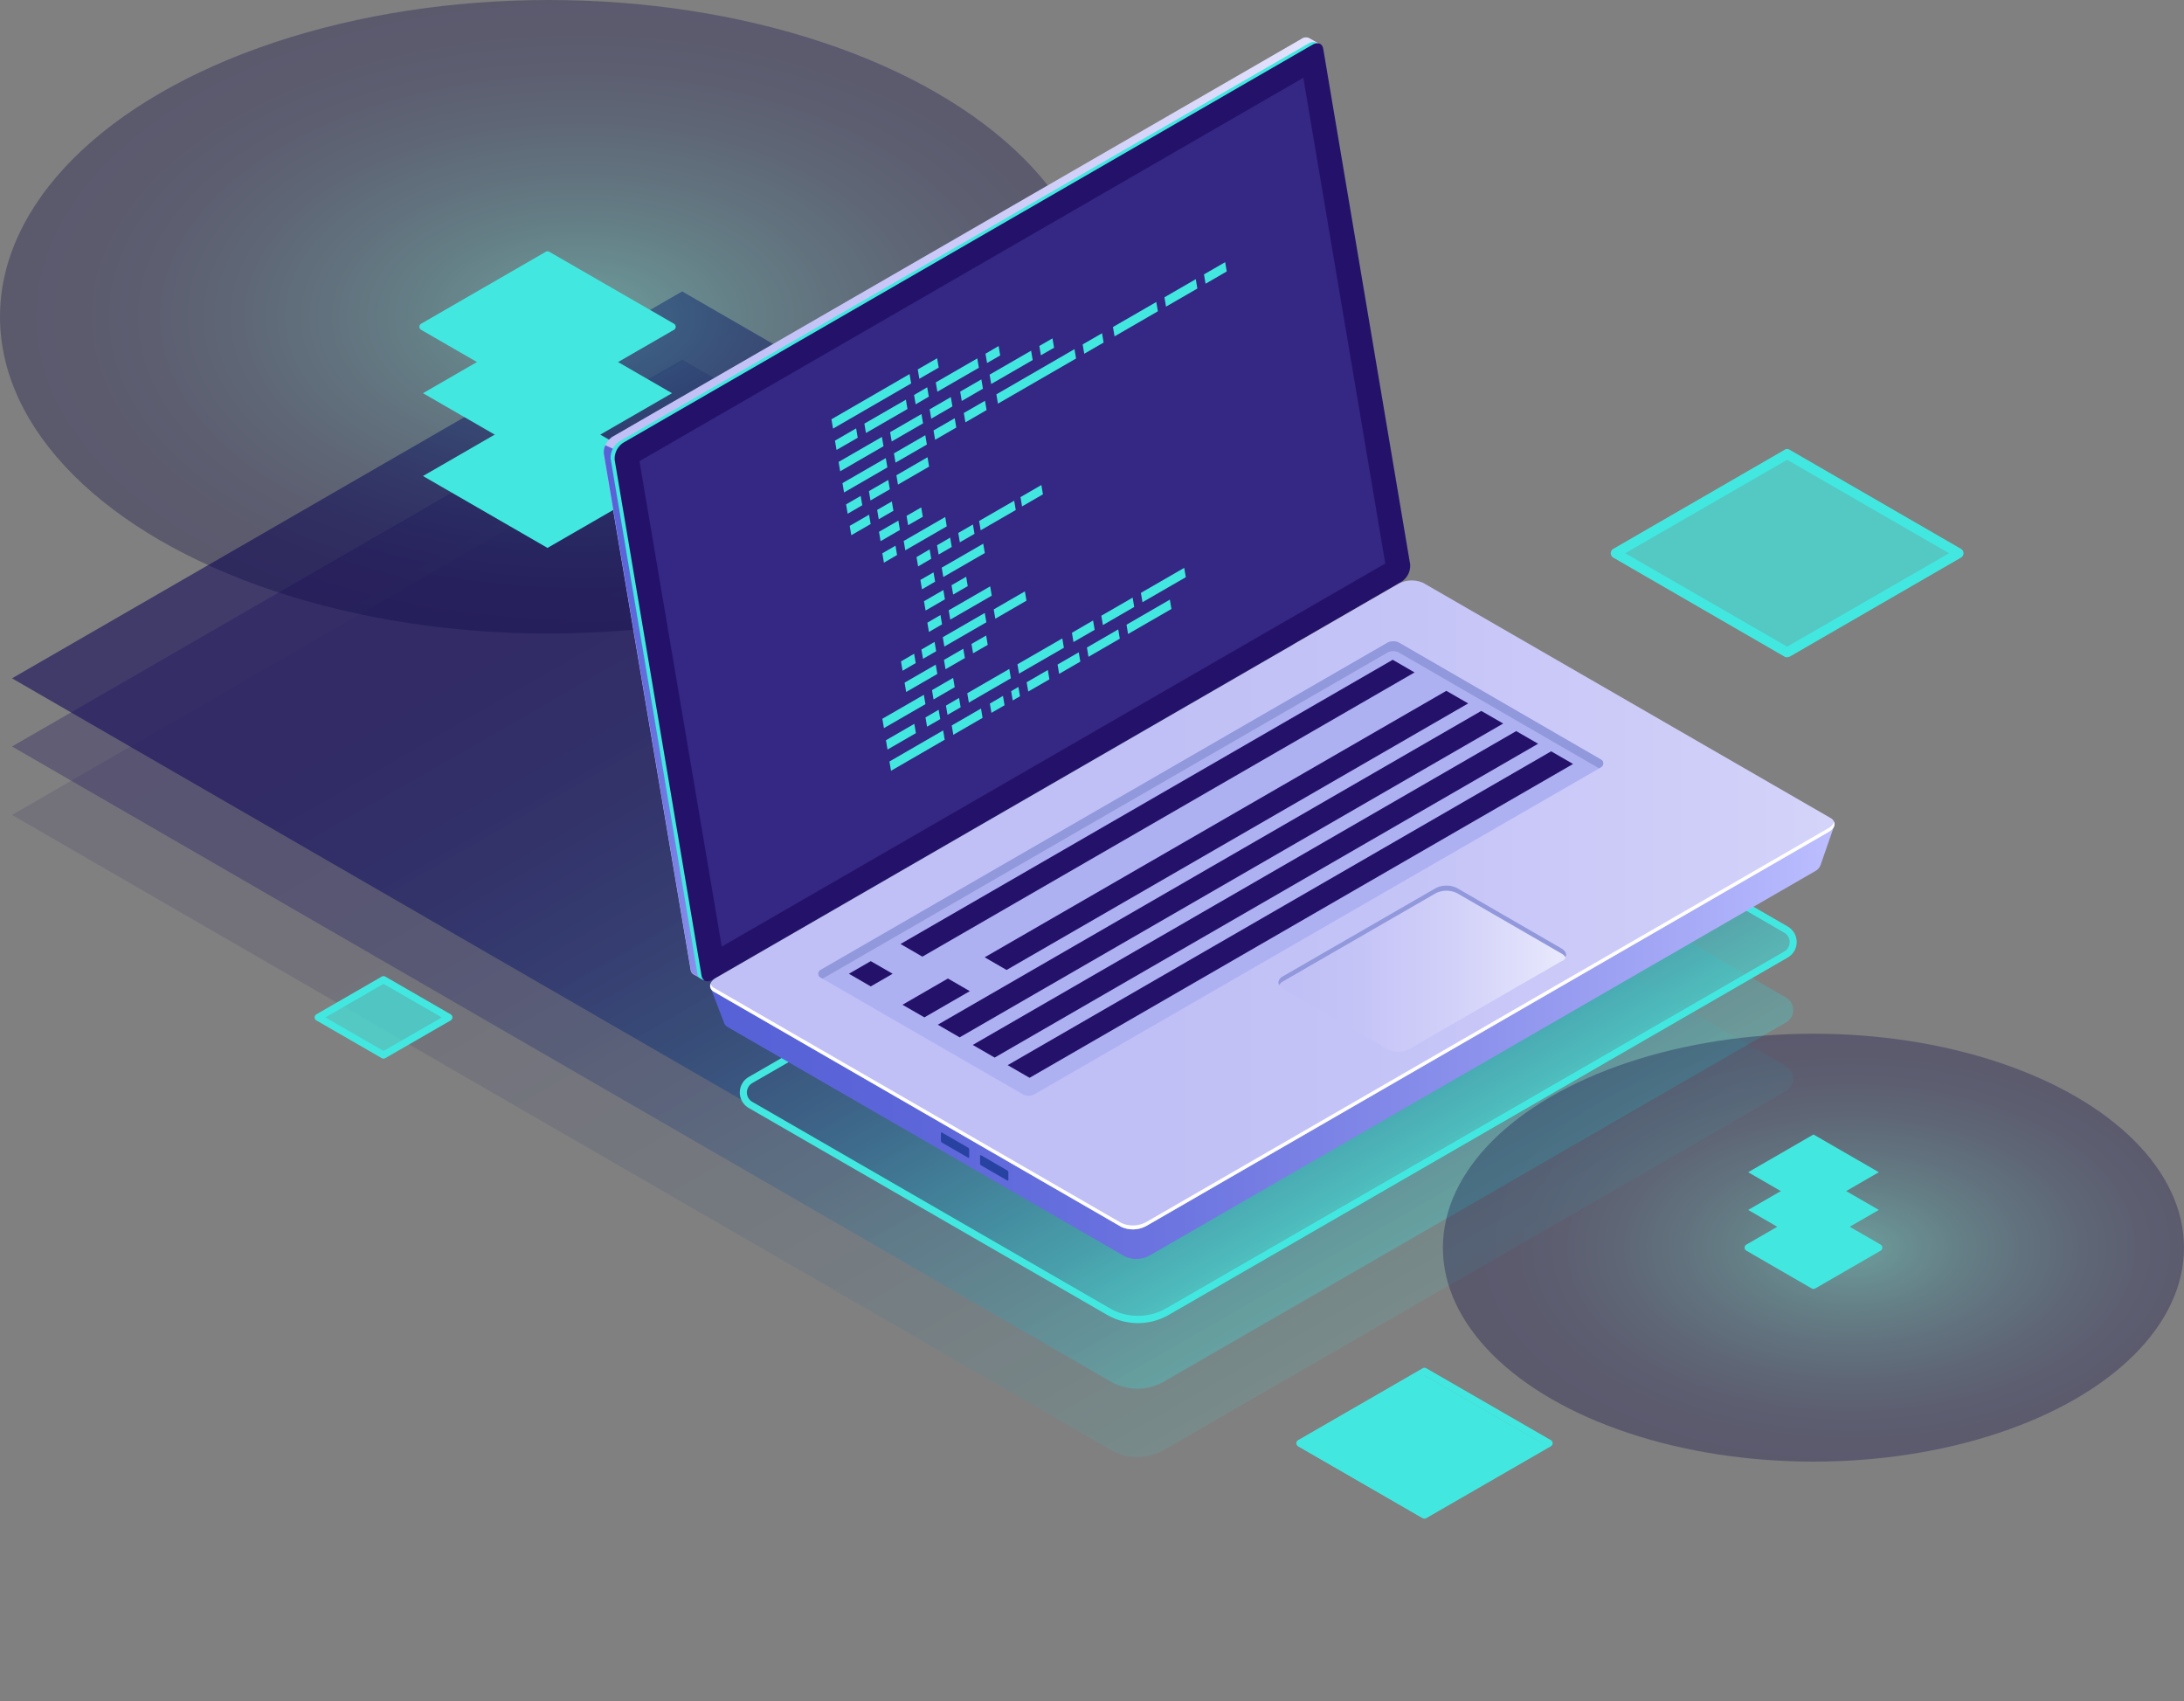 <svg xmlns="http://www.w3.org/2000/svg" xmlns:xlink="http://www.w3.org/1999/xlink" viewBox="0 0 455.71 354.96" xmlns:v="https://vecta.io/nano"><rect x="0" y="0" width="455.71" height="354.96" fill="#808080" stroke="none"/><style><![CDATA[.B{isolation:isolate}.H,.I,.N,.D,.F,.G{mix-blend-mode:lighten}]]></style><defs><linearGradient id="A" x1="-4445.53" y1="-1360.09" x2="-4445.53" y2="-1595.02" gradientTransform="matrix(-0.87, 0.5, 1, 0.58, -2124.95, 3390.9)" xlink:href="#Y"><stop offset="0" stop-color="#42e8e0"/><stop offset=".02" stop-color="#40deda"/><stop offset=".11" stop-color="#37adbc"/><stop offset=".22" stop-color="#2e82a2"/><stop offset=".32" stop-color="#285e8c"/><stop offset=".43" stop-color="#22417a"/><stop offset=".55" stop-color="#1e2a6c"/><stop offset=".67" stop-color="#1a1a63"/><stop offset=".81" stop-color="#19105d"/><stop offset="1" stop-color="#180d5b"/></linearGradient><linearGradient id="B" x1="-4459.8" y1="-1372.45" x2="-4459.8" y2="-1607.38" xlink:href="#A"/><linearGradient id="C" x1="-4474.08" y1="-1384.81" x2="-4474.08" y2="-1619.75" xlink:href="#A"/><radialGradient id="D" cx="-2190.47" cy="-516.42" r="93.46" gradientTransform="matrix(-0.87, 0.5, 0.87, 0.5, -1335.26, 1419.53)" xlink:href="#Y"><stop offset="0" stop-color="#42e8e0"/><stop offset=".15" stop-color="#33aeb9"/><stop offset=".31" stop-color="#267a95"/><stop offset=".47" stop-color="#1b5078"/><stop offset=".62" stop-color="#132e61"/><stop offset=".76" stop-color="#0d1651"/><stop offset=".89" stop-color="#090847"/><stop offset="1" stop-color="#080344"/></radialGradient><radialGradient id="E" cx="-2148.62" cy="-169.81" r="63.13" xlink:href="#D"/><linearGradient id="F" x1="183.46" y1="223.62" x2="349.5" y2="223.62" xlink:href="#Y"><stop offset="0" stop-color="#c0bff6"/><stop offset=".29" stop-color="#c5c4f7"/><stop offset=".64" stop-color="#d3d2f9"/><stop offset="1" stop-color="#e9e9fd"/></linearGradient><linearGradient id="G" x1="183.46" y1="266.21" x2="211.97" y2="266.21" xlink:href="#Y"><stop offset="0" stop-color="#5761d7"/><stop offset=".18" stop-color="#5c66d9"/><stop offset=".39" stop-color="#6a73df"/><stop offset=".61" stop-color="#8289e8"/><stop offset=".85" stop-color="#a3a7f5"/><stop offset="1" stop-color="#bcbeff"/></linearGradient><linearGradient id="H" x1="205.71" y1="314.07" x2="440.21" y2="314.07" xlink:href="#G"/><linearGradient id="I" x1="284.5" y1="306.25" x2="519.13" y2="306.25" xlink:href="#F"/><linearGradient id="J" x1="324.24" y1="319.57" x2="384.3" y2="319.57" xlink:href="#F"/><clipPath  transform="translate(-57.49 -117.47)"><path d="M329.47 133.68l-138.55 80 17.18 101.3 138.46-79.94-17.1-101.34z" fill="none"/></clipPath><linearGradient id="L" x1="468.34" y1="195.38" x2="527.19" y2="195.38" xlink:href="#Y"><stop offset="0" stop-color="#3199c9"/><stop offset="1" stop-color="#14288f"/></linearGradient><linearGradient id="M" x1="466.57" y1="153.8" x2="528.96" y2="153.8" xlink:href="#Y"><stop offset="0" stop-color="#443991"/><stop offset=".25" stop-color="#39b2c1"/><stop offset="1" stop-color="#24126a"/></linearGradient><linearGradient id="N" x1="4.65" y1="17.73" x2="55.33" y2="17.73" xlink:href="#L"/><linearGradient id="O" x1="472.42" y1="143.94" x2="536.33" y2="143.94" xlink:href="#Y"><stop offset="0" stop-color="#24126a"/><stop offset=".17" stop-color="#24146b"/><stop offset=".26" stop-color="#251c70"/><stop offset=".33" stop-color="#272a77"/><stop offset=".38" stop-color="#2a3d81"/><stop offset=".44" stop-color="#2d558f"/><stop offset=".49" stop-color="#3274a0"/><stop offset=".53" stop-color="#3798b4"/><stop offset=".57" stop-color="#3dc1ca"/><stop offset=".61" stop-color="#42e8e0"/><stop offset=".64" stop-color="#43d1d5"/><stop offset=".7" stop-color="#44a4c1"/><stop offset=".76" stop-color="#457eaf"/><stop offset=".82" stop-color="#4661a2"/><stop offset=".88" stop-color="#474d99"/><stop offset=".94" stop-color="#474093"/><stop offset="1" stop-color="#473c91"/></linearGradient><linearGradient id="P" x1="467.06" y1="150.63" x2="528.47" y2="150.63" xlink:href="#L"/><path id="Q" d="M114.24 114.32l-25.98-15 25.98-15 25.98 15-25.98 15z"/><path id="R" d="M114.24 83.92a.68.68 0 0 1-.36-.1l-26-15a.74.74 0 0 1 0-1.28l26-15a.75.75 0 0 1 .74 0l26 15a.74.74 0 0 1 0 1.28l-26 15a.69.69 0 0 1-.38.1zm-24.5-15.74l24.5 14.15 24.5-14.15-24.5-14.15z"/><path id="S" d="M320.94 155.18l-113.4 65.48-4.57-2.64 113.4-65.48 4.57 2.64z"/><path id="T" d="M189.35 85.34l-8.66 5-.33-1.95 8.66-5 .33 1.95z"/><path id="U" d="M184.35 93.1l-9.04 5.23-.33-1.95 9.04-5.22.33 1.94z"/><path id="V" d="M205.1 81.1l-4.42 2.56-.33-1.95 4.42-2.55.33 1.94z"/><path id="W" d="M195.52 113.77l2.74-1.6.33 1.95-2.74 1.58-.33-1.94z"/><path id="X" d="M378.4 268.2l-13.63-7.87 13.63-7.87 13.63 7.87-13.63 7.87z"/><linearGradient id="Y" gradientUnits="userSpaceOnUse"/></defs><g class="B"><g><g><g opacity=".2"><path class="D" d="M60 287.5l139.83-80.73L430.15 339.9a3 3 0 0 1 0 5.19L300.36 420a11.07 11.07 0 0 1-11.1 0z" transform="translate(-57.49 -117.47)" opacity=".6" fill="url(#A)"/></g><g opacity=".5"><path class="F" d="M60 273.22l139.83-80.73L430.15 325.6a3 3 0 0 1 0 5.2l-129.8 74.93a11.11 11.11 0 0 1-11.1 0z" transform="translate(-57.49 -117.47)" opacity=".6" fill="url(#B)"/></g><path class="G" d="M60 259l139.83-80.73 230.32 133.07a3 3 0 0 1 0 5.19l-129.8 74.93a11.07 11.07 0 0 1-11.1 0z" transform="translate(-57.49 -117.47)" opacity=".6" fill="url(#C)"/><ellipse class="H" cx="114.47" cy="66.09" rx="114.47" ry="66.09" opacity=".3" fill="url(#D)"/><ellipse class="I" cx="378.39" cy="260.32" rx="77.32" ry="44.64" opacity=".3" fill="url(#E)"/></g><g fill="#42e8e0"><use xlink:href="#Q" opacity=".3"/><use xlink:href="#Q" y="-17.28" opacity=".5"/><use xlink:href="#Q" y="-31.12" opacity=".7"/><use xlink:href="#R"/></g><g><g class="N"><path d="M237.45 276.06a12.9 12.9 0 0 1-6.48-1.74l-74.73-43.14a3.74 3.74 0 0 1 0-6.48l135.2-78.06a.73.73 0 0 1 .73 0l80.85 46.67a3.74 3.74 0 0 1 0 6.48l-129.1 74.53a12.9 12.9 0 0 1-6.48 1.74zm54.37-127.93l-134.84 77.85a2.26 2.26 0 0 0 0 3.92l74.73 43.15a11.75 11.75 0 0 0 11.49 0l129.1-74.52a2.27 2.27 0 0 0 0-3.93z" fill="#42e8e0"/></g></g><g><g transform="translate(-57.49 -117.47)"><path d="M349.47 234l-18-106.7 1.44-.6-2.17-1.24a1.57 1.57 0 0 0-1.68.11l-143.73 83a4.06 4.06 0 0 0-1.87 3.65l18.13 107.55a1.32 1.32 0 0 0 .76 1.09h0l2.15 1.15.37-2h-.13l142.87-82.4a4 4 0 0 0 1.86-3.6z" fill="url(#F)"/><path d="M186.16 211.43l-2.36-1.05a3.23 3.23 0 0 0-.31 1.78l18.13 107.55a1.32 1.32 0 0 0 .76 1.09h0l2.12 1.2.37-2h-.13l7.23-4.17z" fill="url(#G)"/></g><path d="M291.98 116.53l-18-106.7 1.1-.46c-.38-.68-1.16-.83-2.06-.3l-143.73 83a4.08 4.08 0 0 0-1.87 3.65l18.13 107.55a1.77 1.77 0 0 0 .27.7l.85.48a1.47 1.47 0 0 0 .36 0l.33-1.78h-.13l142.9-82.53a4 4 0 0 0 1.86-3.6z" fill="#42e8e0"/><path d="M292.37 121.42l-143.73 83c-1.1.64-2.06.27-2.26-.88L128.26 95.98a4 4 0 0 1 1.86-3.65l143.74-83c1.1-.64 2.06-.27 2.25.88l18.13 107.54a4 4 0 0 1-1.87 3.67z" fill="#24126a"/><g opacity=".5"><path d="M271.97 16.22l-138.54 80L150.6 197.5l138.45-79.93-17.1-101.34z" fill="#453c9e"/></g><g transform="translate(-57.49 -117.47)"><path d="M440.2 289.8l-7.84 4.1-78.66-45.4a5.69 5.69 0 0 0-5.13.21L212.92 327l-7.2-3.57 2.87 7.48a1.72 1.72 0 0 0 .8.89l82.84 47.83a5.74 5.74 0 0 0 5.14-.21l138.8-80.15a2.49 2.49 0 0 0 1.17-1.24h0z" fill="url(#H)"/><path d="M439 291.1l-142.27 82.14a5.84 5.84 0 0 1-5.26.22l-84.9-49c-1.35-.78-1.18-2.14.38-3l142.27-82.14a5.84 5.84 0 0 1 5.26-.22l84.9 49c1.35.74 1.18 2.1-.38 3z" fill="url(#I)"/></g><path d="M381.5 172.8l-142.27 82.14a5.84 5.84 0 0 1-5.26.22l-84.9-49a1.74 1.74 0 0 1-.83-.91 1.44 1.44 0 0 0 .83 1.73l84.9 49a5.84 5.84 0 0 0 5.26-.22l142.27-82.14c1.05-.6 1.45-1.4 1.2-2.12a2.52 2.52 0 0 1-1.2 1.3z" fill="#fff"/><g fill="#2842a2"><path d="M196.33 238v-1.56c0-.15.1-.2.2-.15l5.5 3.18a.47.47 0 0 1 .2.38v1.56c0 .15-.1.22-.2.15l-5.5-3.17a.5.5 0 0 1-.2-.39zm8.17 4.75v-1.56c0-.14.1-.2.2-.15l5.5 3.18a.48.48 0 0 1 .2.38v1.56c0 .15-.1.22-.2.16l-5.5-3.18a.48.48 0 0 1-.21-.39z"/></g><path d="M171.2 202.38l118.23-68.26a2.58 2.58 0 0 1 2.55 0l42.1 24.4a.91.91 0 0 1 0 1.57L215.9 228.28a2.51 2.51 0 0 1-2.54 0l-42.16-24.33a.91.91 0 0 1 0-1.57z" fill="#adb1f2"/><path d="M171.2 203.95l.43.25 117.8-68a2.55 2.55 0 0 1 2.55 0l41.67 24.1.43-.25a.91.91 0 0 0 0-1.57L292 134.13a2.58 2.58 0 0 0-2.55 0L171.2 202.38a.91.91 0 0 0 0 1.57z" fill="#9198db"/><g fill="#24126a"><path d="M295.16 140.3l-102.7 59.3-4.56-2.64 102.7-59.3 4.56 2.64zm11.2 6.46l-96.33 55.62-4.57-2.64 96.33-55.6 4.57 2.63zm7.3 4.2l-113.42 65.48-4.56-2.64 113.4-65.47 4.57 2.63z"/><use xlink:href="#S"/><use xlink:href="#S" x="7.29" y="4.22"/><path d="M186.26 203.17l-4.57 2.64-4.56-2.64 4.56-2.63 4.57 2.63zm16.1 3.63l-9.48 5.47-4.57-2.63 9.48-5.48 4.57 2.64z"/></g><path d="M351.48 336.37L383.36 318a1.38 1.38 0 0 0 0-2.61l-21.8-12.6a5 5 0 0 0-4.51 0l-31.88 18.4c-1.25.72-1.25 1.9 0 2.6L347 336.37a5 5 0 0 0 4.48 0z" transform="translate(-57.49 -117.47)" fill="url(#J)"/><path d="M267.68 204.78l31.88-18.4a5 5 0 0 1 4.51 0l21.8 12.6a1.92 1.92 0 0 1 .78.77c.33-.63.08-1.34-.78-1.84l-21.8-12.6a5 5 0 0 0-4.51 0l-31.88 18.4c-.86.5-1.1 1.2-.78 1.84a1.86 1.86 0 0 1 .78-.77z" fill="#9198db"/><g fill="#42e8e0"><path d="M190.12 80l-16.3 9.43-.33-1.95 16.3-9.43.33 1.95zm5.75-3.3l-4.04 2.33-.33-1.95 4.04-2.33.33 1.95zm-16.9 14.63l-4.42 2.55-.33-1.94 4.42-2.56.33 1.95z"/><use xlink:href="#T"/><path d="M193.8 82.76l-2.74 1.6-.33-1.95 2.74-1.6.33 1.95z"/><use xlink:href="#T" x="14.9" y="-8.61"/><path d="M208.7 74.16l-2.74 1.58-.33-1.94 2.74-1.6.33 1.95z"/><use xlink:href="#U"/><path d="M192.6 88.33l-6.54 3.78-.33-1.94 6.54-3.78.33 1.94zm6.13-3.53l-4.42 2.55-.33-1.94 4.42-2.56.33 1.95z"/><use xlink:href="#V"/><use xlink:href="#T" x="26.13" y="-10.22"/><path d="M219.94 72.55l-2.75 1.58-.32-1.95 2.74-1.58.33 1.95z"/><use xlink:href="#U" x="0.81" y="4.42"/><path d="M193.4 92.75l-6.54 3.78-.33-1.94 6.54-3.78.33 1.94z"/><use xlink:href="#V" x="-5.56" y="8.1"/><use xlink:href="#V" x="0.76" y="4.46"/><path d="M224.53 74.8l-16.3 9.42-.33-1.94 16.3-9.43.33 1.95zm5.75-3.33l-4.04 2.34-.33-1.95 4.04-2.33.33 1.94z"/><use xlink:href="#U" x="57.25" y="-28.15"/><path d="M249.84 60.2l-6.54 3.78-.33-1.95 6.54-3.78.33 1.95z"/><use xlink:href="#V" x="50.87" y="-24.46"/><path d="M177.3 109.72l4.04-2.33.33 1.95-4.04 2.33-.33-1.95zm2.62-4.3l-3.05 1.77-.33-1.95 3.05-1.77.33 1.95zm5.75-3.33l-4.04 2.33-.32-1.95 4.03-2.33.33 1.95zm8.2-4.74l-6.5 3.76-.33-1.95 6.5-3.76.32 1.95zm-10.84 9.04l3.06-1.76.33 1.94-3.06 1.77-.33-1.95zm.38 4.57l4.04-2.33.33 1.94-4.04 2.34-.33-1.95zm5.75-3.32l3.06-1.77.33 1.95-3.06 1.76-.33-1.94zm-5.05 7.8l2.74-1.58.33 1.94-2.74 1.6-.33-1.95zm4.46-2.57l8.66-5 .32 1.95-8.65 5-.33-1.94zm2.67 3.36l2.74-1.6.33 1.95-2.74 1.6-.33-1.95z"/><use xlink:href="#W"/><path d="M199.95 111.2l3.06-1.77.33 1.95-3.06 1.77-.33-1.95zm4.35-2.5l7.32-4.23.33 1.94-7.32 4.23-.33-1.94zm8.64-4.98l4.35-2.52.33 1.94-4.36 2.52-.32-1.94zM192.05 121l2.74-1.58.33 1.94-2.74 1.6-.33-1.95zm4.45-2.56l8.66-5 .33 1.95-8.66 5-.33-1.95zm-3.7 7l4.04-2.33.32 1.94-4.03 2.33-.33-1.94zm5.75-3.34l3.05-1.76.33 1.95-3.05 1.76-.33-1.95z"/><use xlink:href="#W" x="-2.02" y="16.15"/><path d="M197.95 127.34l8.66-5 .33 1.94-8.66 5-.33-1.95zM188 138l2.74-1.6.33 1.95-2.74 1.6L188 138zm4.26-2.47l2.75-1.6.33 1.95-2.75 1.58-.33-1.94zm4.46-2.58l8.76-5.06.33 1.95-8.76 5.06-.33-1.95zm10.63-5.8l6.5-3.76.33 1.94-6.5 3.76-.33-1.94zm-18.6 15.28l6.5-3.75.33 1.94-6.5 3.76-.33-1.95zm8.22-4.74l4.03-2.33.33 1.94-4.04 2.33-.32-1.94zm5.74-3.33l3.06-1.76.33 1.95-3.06 1.76-.33-1.95zm-8.23 9.63l4.4-2.55.33 1.94-4.42 2.56-.32-1.95zm-10.37 5.98l8.66-5 .33 1.95-8.66 5-.33-1.95zm6.67 1.06l-5.92 3.42.33 1.94 5.92-3.42-.33-1.94zm2.33-1.34l2.75-1.6.33 1.95-2.75 1.58-.33-1.94z"/><use xlink:href="#W" x="1.86" y="33.45"/><path d="M201.83 144.64l8.77-5.07.33 1.95-8.77 5.07-.33-1.95zm10.47-6.04l9.36-5.4.33 1.95-9.36 5.4-.33-1.94zm11.38-6.58l4.4-2.56.33 1.95-4.42 2.55-.32-1.94zm6.12-3.55l6.54-3.78.32 1.95-6.53 3.78-.33-1.95zm8.26-4.77l9.04-5.22.33 1.95-9.04 5.22-.33-1.95zm-52.46 35.18l11.2-6.48.32 1.94-11.2 6.48-.33-1.94zm13-7.52l6.1-3.53.32 1.95-6.1 3.53-.33-1.95z"/><use xlink:href="#W" x="11.02" y="33.03"/><path d="M211 144.2l1.5-.87.33 1.94-1.52.88-.32-1.95zm3.22-1.85l4.42-2.56.33 1.95-4.42 2.55-.33-1.94zm6.45-3.7l4.42-2.55.33 1.94-4.42 2.56-.33-1.95zm6.13-3.55l6.53-3.78.33 1.94-6.54 3.78-.32-1.94zm8.26-4.76l9.04-5.23.33 1.95-9.05 5.22-.32-1.94z"/></g></g><g fill="#42e8e0"><path d="M372.9 136.13l-35.8-20.7 35.8-20.7 35.8 20.7z" opacity=".7"/><path d="M372.9 137.13c-.2 0-.4 0-.5-.1l-35.8-20.7c-.3-.2-.5-.5-.5-.9s.2-.7.5-.9l35.8-20.7a.91.91 0 0 1 1 0l35.8 20.7c.3.2.5.5.5.9s-.2.7-.5.9l-35.8 20.7c-.2 0-.3.1-.5.1zm-33.8-21.7l33.8 19.5 33.8-19.5-33.8-19.5-33.8 19.5z"/></g><g fill="#42e8e0"><use xlink:href="#Q" x="182.49" y="202.34" opacity=".7"/><use xlink:href="#R" x="182.98" y="232.94"/><use xlink:href="#X" opacity=".7"/><use xlink:href="#X" y="-7.88" opacity=".5"/><use xlink:href="#X" y="-15.75" opacity=".3"/><path d="M378.4 268.92a.81.81 0 0 1-.37-.09l-13.63-7.88a.73.73 0 0 1 0-1.27l13.63-7.87a.75.75 0 0 1 .74 0l13.63 7.87a.73.73 0 0 1 0 1.27l-13.63 7.88a.78.78 0 0 1-.37.09zm-12.16-8.6l12.16 7 12.16-7-12.16-7z"/><path d="M80.02 220.14l-13.63-7.87 13.63-7.87 13.64 7.87-13.64 7.87z" opacity=".7"/><path d="M80.03 220.88a.79.79 0 0 1-.37-.1l-13.64-7.87a.76.76 0 0 1-.37-.64.75.75 0 0 1 .37-.64l13.64-7.87a.73.73 0 0 1 .73 0l13.64 7.87a.73.73 0 0 1 .37.64.74.74 0 0 1-.37.64l-13.64 7.87a.78.78 0 0 1-.36.1zm-12.16-8.6l12.16 7 12.15-7-12.16-7z"/></g></g></g><ellipse cx="497.99" cy="153.73" rx="20.66" ry="11.93" fill="#020230" opacity=".6"/><path d="M527.2 156.6h-58.85l5.47 63.72c0 3.54 2.34 7.07 7 9.77 9.35 5.4 24.52 5.4 33.87 0 4.68-2.7 7-6.23 7-9.77z" transform="translate(.49 -90.47)" fill="url(#L)"/><path d="M527.68 66.14h-58.85l.9 10.48a22.92 22.92 0 0 0 5.45 4.91c11.25 7.46 29.8 8.9 42.46 3.53l-1.95 46.6a9.15 9.15 0 0 1-2.11 5.55c-1.9 2.25-5.58 4.9-12.64 6.38a33.16 33.16 0 0 0 14.25-4c4.68-2.7 7-6.23 7-9.77l4.4-51.1z" fill="#24126a"/><g fill="#06033e"><ellipse cx="31.68" cy="-66.75" rx="29.42" ry="16.99" opacity=".4"/><ellipse cx="31.68" cy="-72.74" rx="25.34" ry="14.63" opacity=".4"/></g><g transform="translate(.49 -90.47)"><path d="M528.93 155.8h0a.28.28 0 0 1 0-.09l-.57-5.7v.07c-.25-4.32-3.23-8.6-8.94-11.9-11.94-6.9-31.3-6.9-43.26 0-5.85 3.38-8.83 7.8-8.95 12.2h0l-.54 5.08v.48c-.32 4.84 2.7 9.74 9.1 13.44 12.2 7 31.94 7 44.12 0 6.36-3.78 9.4-8.72 9.03-13.6z" fill="url(#M)"/><ellipse cx="29.99" cy="17.73" rx="25.34" ry="14.63" fill="url(#N)"/></g><path d="M483.34 52c9.9-5.72 25.94-5.72 35.84 0 .13.07.23.15.35.22a19.82 19.82 0 0 0-3.36-2.4c-9.9-5.72-25.94-5.72-35.84 0s-9.84 14.72-.35 20.46c-6.36-5.66-5.25-13.3 3.36-18.28z" fill="#06033e" opacity=".4"/><g transform="translate(.49 -90.47)"><path d="M479.84 142.82c9.9-5.72 26-5.72 35.84 0 4.4 2.53 6.83 5.76 7.33 9.08.62-4.16-1.82-8.44-7.33-11.62-9.9-5.72-25.94-5.72-35.84 0-5.5 3.18-7.94 7.46-7.32 11.6.48-3.3 2.93-6.54 7.32-9.07z" fill="url(#O)"/><path d="M519.58 138.28c-11.93-7-31.37-7.2-43.42-.38s-12.15 18-.22 25.07 31.37 7.2 43.42.38 12.15-18.04.22-25.07zm-3.9 22.72a32.87 32.87 0 0 1-11.52 3.8l-.46-1.5a1.46 1.46 0 0 0-1.39-1h-9.1a1.44 1.44 0 0 0-1.38 1l-.46 1.5a33 33 0 0 1-11.53-3.8c-9.9-5.7-9.9-15 0-20.7s26-5.72 35.84 0 9.9 14.95 0 20.7z" fill="url(#P)"/></g><path d="M500.97 73.62h-5.48a.67.67 0 0 0-.68.68v.1a1.13 1.13 0 0 0 0 .18.68.68 0 0 1 .65-.5h5.44a.67.67 0 0 1 .65.5.58.58 0 0 0 0-.18v-.1a.68.68 0 0 0-.58-.68z" fill="#204984"/><path d="M496.98 126.53a4.89 4.89 0 1 1-9.45-2.51c.7-2.6 3.15-3.35 5.76-2.65s4.38 2.5 3.7 5.16zm3.84-5.2a2.16 2.16 0 1 1-3-3.09c1-1 2.85-1.44 3.7-.58s.3 2.7-.7 3.67zm-5.12-4.1a2.16 2.16 0 1 1-4.22-.72c.24-1.36 1.5-2.83 2.67-2.62s1.8 2 1.55 3.34zm-6.3-.62a2.16 2.16 0 0 1-.286 2.145c-.472.613-1.234.927-2 .825a2.16 2.16 0 0 1-1.714-1.32c-.52-1.28-.26-3.2.84-3.64s2.64.72 3.16 2z" fill="#c0bff6"/></svg>